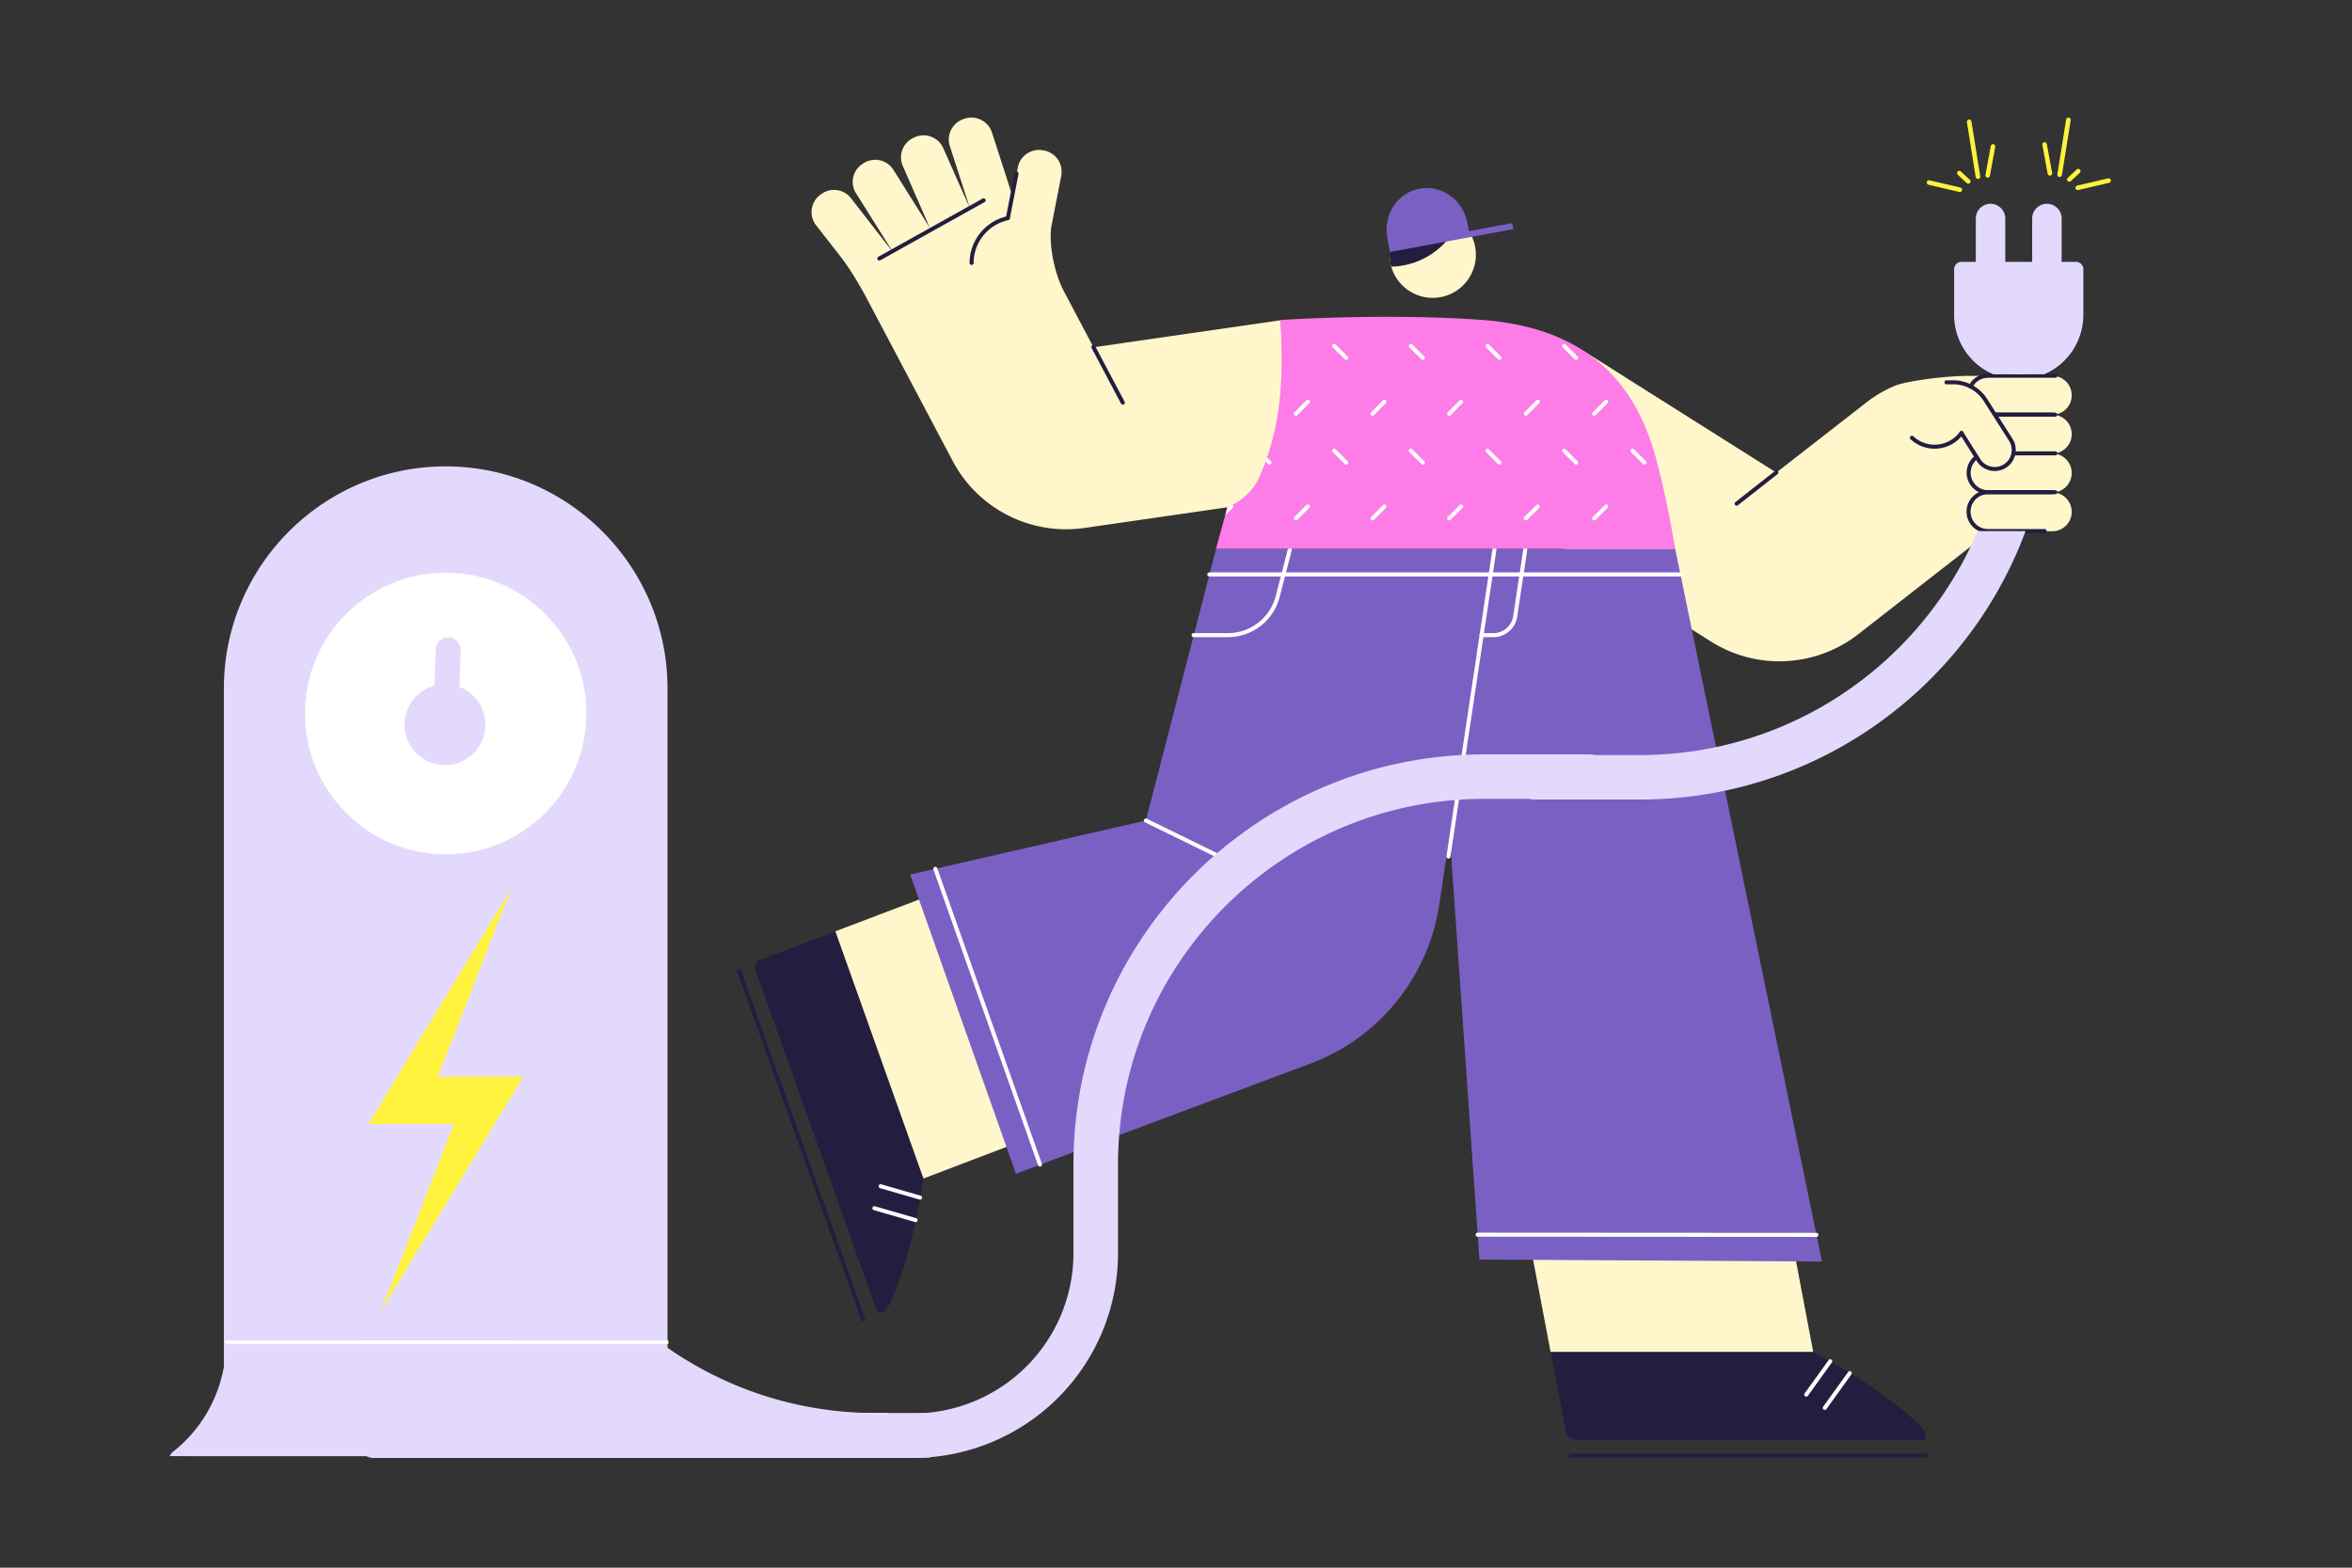 <svg xmlns="http://www.w3.org/2000/svg" version="1.1" viewBox="0 0 3000 2000" width="3000" height="2000">
<rect x="0" y="0" width="3000" height="2000" fill="#333333" stroke="none"/>
<defs/><!--ITEM: Illustration component 1--><g transform="translate(2642.5 150.0) rotate(0.0 -851.25 855.0)  scale(-1.285 1.284)"><svg width="1324.8" height="1331.533" viewBox="0.0 0.0 1324.8 1331.533"><path d="m485.2 231.433-192 121.3-88.9-69.3c-.1-.1-.2-.1-.3-.2a115.37 115.37 0 0 0 -30-17.3c-9.1-3.5-44.6-9.3-72.8-9.3h-81.9a19.248 19.248 0 0 0 -19.3 19.3 19.248 19.248 0 0 0 19.3 19.3 19.248 19.248 0 0 0 -19.3 19.3 19.248 19.248 0 0 0 19.3 19.3 19.248 19.248 0 0 0 -19.3 19.3 19.248 19.248 0 0 0 19.3 19.3 19.3 19.3 0 0 0 0 38.6h61.6l130.6 102a127.325 127.325 0 0 0 146.7 7.5l174.8-110.4z" fill="#fff6cc"/><path d="m332.6 385.633a2 2 0 0 1 -1.236-.428l-39.4-31a2 2 0 0 1 2.474-3.144l39.4 31a2 2 0 0 1 -1.238 3.572z" fill="#231e40"/><path d="m100.4 269.334a2 2 0 0 1 -1.809-1.145 16.9 16.9 0 0 0 -3.306-4.642 17.458 17.458 0 0 0 -12.185-5.014h-66.8a2 2 0 1 1 0-4h66.8a21.447 21.447 0 0 1 14.993 6.167 20.987 20.987 0 0 1 4.115 5.779 2 2 0 0 1 -1.807 2.857z" fill="#231e40"/><path d="m76 297.133h-59.7a2 2 0 0 1 0-4h59.7a2 2 0 0 1 0 4z" fill="#231e40"/><path d="m57.8 335.633h-41.5a2 2 0 0 1 0-4h41.5a2 2 0 1 1 0 4z" fill="#231e40"/><path d="m83 374.233h-66.8a2 2 0 1 1 0-4h66.8a17.32 17.32 0 0 0 17.3-17.3 17.109 17.109 0 0 0 -5.014-12.186 19.875 19.875 0 0 0 -2.086-1.814 2 2 0 1 1 2.4-3.2 23.878 23.878 0 0 1 2.514 2.186 21.078 21.078 0 0 1 6.186 15.014 21.324 21.324 0 0 1 -21.3 21.3z" fill="#231e40"/><path d="m83.1 412.833h-56.2a2 2 0 1 1 0-4h56.2a17.3 17.3 0 1 0 0-34.6h-63.8a2 2 0 0 1 0-4h63.8a21.3 21.3 0 1 1 0 42.6z" fill="#231e40"/><path d="m76 297.133h-56.7a2 2 0 0 1 0-4h56.7a2 2 0 0 1 0 4z" fill="#231e40"/><path d="m76.415 351.183a20.9 20.9 0 0 1 -17.6-32.124l25.1-39.5a40.019 40.019 0 0 1 33.785-18.526h6.6a2 2 0 1 1 0 4h-6.6a36.033 36.033 0 0 0 -30.417 16.68l-25.095 39.493a16.905 16.905 0 1 0 28.524 18.153l17-26.991a2 2 0 1 1 3.384 2.131l-17 27a20.919 20.919 0 0 1 -17.681 9.684z" fill="#231e40"/><path d="m136.093 329.006a35.025 35.025 0 0 1 -28.31-14.4 2 2 0 0 1 3.234-2.354 31.029 31.029 0 0 0 31.754 12.023 30.505 30.505 0 0 0 14.468-7.612 2 2 0 0 1 2.722 2.932 34.951 34.951 0 0 1 -23.868 9.407z" fill="#231e40"/><path d="m1246.4 106.933a21.324 21.324 0 0 0 -3.8-29.9l-1-.7a21.324 21.324 0 0 0 -29.9 3.8l-42.1 54.2 37.1-59.1a21.267 21.267 0 0 0 -6.7-29.4l-1-.6a21.267 21.267 0 0 0 -29.4 6.7l-36.2 57.7 26.9-61.6a21.346 21.346 0 0 0 -11-28.1l-1.1-.5a21.346 21.346 0 0 0 -28.1 11l-26.4 59.6 19.9-61.7a21.393 21.393 0 0 0 -13.8-26.9l-1.1-.4a21.393 21.393 0 0 0 -26.9 13.8l-18.8 58.2-1.7 3.2-5.2-26.8a21.411 21.411 0 0 0 -25-16.9l-1.2.2a21.411 21.411 0 0 0 -16.9 25l9.9 51c2.2 15.3-1.7 42.2-12 62.9l-29.9 56.6-185.9-26.9-9.8 176.8 204.6 29.6a127.319 127.319 0 0 0 130.9-66.6l85.2-161.3c7.7-14.5 16.6-29.5 26-41.6z" fill="#fff6cc"/><path d="m941.9 285.233a2 2 0 0 1 -1.766-2.935l29.2-55.2a2 2 0 1 1 3.536 1.87l-29.2 55.2a2 2 0 0 1 -1.77 1.065z" fill="#231e40"/><path d="m1055.9 101.434a2 2 0 0 1 -1.961-1.62l-8.5-43.8a2 2 0 1 1 3.926-.762l8.5 43.8a2 2 0 0 1 -1.582 2.345 2.1 2.1 0 0 1 -.383.037z" fill="#231e40"/><path d="m1092 146.433a2 2 0 0 1 -2-2 43.724 43.724 0 0 0 -34.418-42.544 2 2 0 0 1 .836-3.912 47.744 47.744 0 0 1 37.582 46.456 2 2 0 0 1 -2 2z" fill="#231e40"/><path d="m1183.6 142.033a1.992 1.992 0 0 1 -.973-.254l-103.5-57.8a2 2 0 1 1 1.95-3.492l103.5 57.8a2 2 0 0 1 -.977 3.746z" fill="#231e40"/><path d="m149.7 1314.033h341.5a11.368 11.368 0 0 0 11.2-9.3l14.8-78.4h-260.6s-72.7 38.1-107.2 74.6c-6.4 6.8-5.8 13.1.3 13.1z" fill="#231e40"/><path d="m263.5 1270.833a2 2 0 0 1 -1.626-.832l-23.8-33.1a2 2 0 0 1 3.248-2.335l23.8 33.1a2 2 0 0 1 -1.622 3.167z" fill="#fff"/><path d="m245.1 1284.033a2 2 0 0 1 -1.626-.833l-24.8-34.5a2 2 0 0 1 3.248-2.335l24.8 34.5a2 2 0 0 1 -1.622 3.168z" fill="#fff"/><path d="m497.2 1331.533h-352.4a2 2 0 1 1 0-4h352.4a2 2 0 1 1 0 4z" fill="#231e40"/><path d="m256.6 1226.333h260.7l22-116.2h-260.7z" fill="#fff6cc"/><path d="m1186.6 1184.233 119.8-336.8a8.62 8.62 0 0 0 -5-10.8l-74.2-28.1-87.4 245.6s11.5 81.3 34.3 126c4.3 8.3 10.5 9.9 12.5 4.1z" fill="#231e40"/><path d="m1143.1 1075.133a2 2 0 0 1 -.554-3.922l39.1-11.3a2 2 0 1 1 1.11 3.842l-39.1 11.3a1.986 1.986 0 0 1 -.556.08z" fill="#fff"/><path d="m1147.6 1097.434a2 2 0 0 1 -.553-3.922l40.9-11.8a2 2 0 0 1 1.108 3.843l-40.9 11.8a2.017 2.017 0 0 1 -.555.079z" fill="#fff"/><path d="m1199.6 1196.033a2 2 0 0 1 -1.885-2.671l123.2-346.2a2 2 0 0 1 3.768 1.34l-123.2 346.2a2 2 0 0 1 -1.883 1.331z" fill="#231e40"/><path d="m1139.8 1054.133 87.4-245.6-102.2-38.9-87.3 245.6z" fill="#fff6cc"/><path d="m919 698.433-69.7-270h-455.7l-145.7 708.2 340-2 29.5-422.2 10.4 69.4a200.646 200.646 0 0 0 128.1 158.2l292.1 109.3 105-297.2z" fill="#7b60c4"/><path d="m618.7 736.233a2 2 0 0 1 -1.975-1.7l-45.8-305.8a2 2 0 1 1 3.956-.593l45.8 305.8a2 2 0 0 1 -1.981 2.3z" fill="#fff"/><path d="m856 455.933h-467.6a2 2 0 0 1 0-4h467.6a2 2 0 0 1 0 4z" fill="#fff"/><path d="m827.2 745.434a2 2 0 0 1 -.882-3.8l91.8-45a2 2 0 1 1 1.76 3.592l-91.8 45a1.989 1.989 0 0 1 -.878.208z" fill="#fff"/><path d="m253.4 1112.133a2 2 0 0 1 0-4l336.3-.2a2 2 0 0 1 0 4z" fill="#fff"/><path d="m1024.1 1042.334a2.022 2.022 0 0 1 -.667-.115 2 2 0 0 1 -1.219-2.552l103.9-293.9a2 2 0 1 1 3.772 1.333l-103.9 293.9a2 2 0 0 1 -1.886 1.334z" fill="#fff"/><path d="m585.9 516.233h-11.7a23.831 23.831 0 0 1 -23.779-20.407l-10.1-67.1a2 2 0 0 1 3.955-.6l10.1 67.1a19.857 19.857 0 0 0 19.822 17h11.7a2 2 0 0 1 0 4z" fill="#fff"/><path d="m871.6 516.233h-33.9a53.034 53.034 0 0 1 -51.437-39.8l-12.3-47.495a2 2 0 1 1 3.872-1l12.3 47.5a49.036 49.036 0 0 0 47.564 36.8h33.9a2 2 0 1 1 0 4z" fill="#fff"/><path d="m849.4 428.433h-455.8s11.6-71.3 25.2-109.5c26.8-75.2 83.5-112 167.9-118 64.4-4.6 142.8-3.3 198.6.2-.89 33.23-4.96 82.89 13.4 136.46a2.413 2.413 0 0 0 .08.25c.45 1.3.92 2.61 1.4 3.93q2.82 7.785 6.32 15.66c6.82 15.34 19.64 23.74 26.63 27.39 2.1 1.08 3.68 1.74 4.41 2.03.3.12.46.18.46.18l.11.39 1.57 5.71.54 1.95z" fill="#fd7ce8"/><g fill="#fff"><path d="m474 400.233a1.992 1.992 0 0 1 -1.408-.58l-11.9-11.8a2 2 0 1 1 2.816-2.84l11.9 11.8a2 2 0 0 1 -1.408 3.42z"/><path d="m617.9 400.233a1.99 1.99 0 0 1 -1.414-.586l-11.8-11.8a2 2 0 0 1 2.828-2.828l11.8 11.8a2 2 0 0 1 -1.414 3.414z"/><path d="m541.9 400.233a1.992 1.992 0 0 1 -1.408-.58l-11.9-11.8a2 2 0 0 1 2.816-2.84l11.9 11.8a2 2 0 0 1 -1.408 3.421z"/><path d="m694 400.233a1.99 1.99 0 0 1 -1.414-.586l-11.8-11.8a2 2 0 0 1 2.828-2.828l11.8 11.8a2 2 0 0 1 -1.414 3.414z"/><path d="m770.1 400.233a1.992 1.992 0 0 1 -1.408-.58l-11.9-11.8a2 2 0 1 1 2.816-2.84l11.9 11.8a2 2 0 0 1 -1.408 3.421z"/><path d="m840.22 395.083-7.33-7.24a1.992 1.992 0 0 1 0-2.82 2.118 2.118 0 0 1 .24-.2c2.1 1.08 3.68 1.74 4.41 2.03.3.12.46.18.46.18l.11.39 1.57 5.71z"/><path d="m424.1 344.833a2 2 0 0 1 -1.408-3.42l11.9-11.8a2 2 0 1 1 2.816 2.841l-11.9 11.8a1.992 1.992 0 0 1 -1.408.579z"/><path d="m492 344.833a2 2 0 0 1 -1.414-3.414l11.8-11.8a2 2 0 0 1 2.828 2.828l-11.8 11.8a1.99 1.99 0 0 1 -1.414.586z"/><path d="m644.1 344.833a2 2 0 0 1 -1.408-3.42l11.9-11.8a2 2 0 1 1 2.817 2.84l-11.9 11.8a1.991 1.991 0 0 1 -1.409.58z"/><path d="m568.1 344.833a2 2 0 0 1 -1.414-3.414l11.8-11.8a2 2 0 0 1 2.828 2.828l-11.8 11.8a1.99 1.99 0 0 1 -1.414.586z"/><path d="m720.2 344.833a2 2 0 0 1 -1.414-3.414l11.8-11.8a2 2 0 0 1 2.828 2.828l-11.8 11.8a1.992 1.992 0 0 1 -1.414.586z"/><path d="m800.18 341.773-2.47 2.47a1.994 1.994 0 1 1 -2.82-2.82l3.81-3.83a2.413 2.413 0 0 0 .08.25c.45 1.3.92 2.61 1.4 3.93z"/><path d="m474 296.233a1.99 1.99 0 0 1 -1.414-.586l-11.9-11.9a2 2 0 0 1 2.828-2.828l11.9 11.9a2 2 0 0 1 -1.414 3.414z"/><path d="m617.9 296.233a1.99 1.99 0 0 1 -1.42-.592l-11.8-11.9a2 2 0 0 1 2.841-2.816l11.8 11.9a2 2 0 0 1 -1.42 3.408z"/><path d="m541.9 296.233a1.99 1.99 0 0 1 -1.414-.586l-11.9-11.9a2 2 0 1 1 2.828-2.828l11.9 11.9a2 2 0 0 1 -1.414 3.414z"/><path d="m694 296.233a1.989 1.989 0 0 1 -1.42-.592l-11.8-11.9a2 2 0 1 1 2.84-2.816l11.8 11.9a2 2 0 0 1 -1.42 3.408z"/><path d="m770.1 296.233a1.992 1.992 0 0 1 -1.414-.586l-11.9-11.9a2 2 0 0 1 2.828-2.828l11.9 11.9a2 2 0 0 1 -1.414 3.414z"/><path d="m492 240.733a2 2 0 0 1 -1.414-3.414l11.8-11.8a2 2 0 1 1 2.828 2.828l-11.8 11.8a1.99 1.99 0 0 1 -1.414.586z"/><path d="m644.1 240.733a2 2 0 0 1 -1.408-3.42l11.9-11.8a2 2 0 1 1 2.817 2.84l-11.9 11.8a1.991 1.991 0 0 1 -1.409.58z"/><path d="m568.1 240.733a2 2 0 0 1 -1.414-3.414l11.8-11.8a2 2 0 1 1 2.828 2.828l-11.8 11.8a1.99 1.99 0 0 1 -1.414.586z"/><path d="m720.2 240.733a2 2 0 0 1 -1.414-3.414l11.8-11.8a2 2 0 1 1 2.828 2.828l-11.8 11.8a1.992 1.992 0 0 1 -1.414.586z"/></g></svg></g><!--ITEM: Illustration component 2--><g transform="translate(2055.0 1860.0) rotate(0.0 -505.0 -448.75)  scale(-3.554 -3.546)"><svg width="284.21" height="253.128" viewBox="0.0 0.0 284.21 253.128"><path d="m45.451 253.128h-37.451a8 8 0 0 1 0-16h37.451c72.518 0 131.516-59 131.516-131.516v-31.989a73.706 73.706 0 0 1 73.623-73.623h25.62a8 8 0 0 1 0 16h-25.62a57.689 57.689 0 0 0 -57.623 57.623v31.989c0 81.341-66.175 147.516-147.516 147.516z" fill="rgb(227,217,252)"/></svg></g><!--ITEM: Illustration component 3--><g transform="translate(215.0 595.0) rotate(0.0 353.75 642.5) translate(0.0 0.0) scale(2.114 2.116)"><svg width="334.704" height="596.72" viewBox="0.0 0.0 334.704 596.72"><path d="m293.547 541.645v-407.8a126.337 126.337 0 1 0 -252.674 0v406.885l.3.915a91.636 91.636 0 0 1 -33.673 58.21h319.7a91.615 91.615 0 0 1 -33.653-58.21zm-126.347-300.58a92.08 92.08 0 1 1 92.088-92.072 92.083 92.083 0 0 1 -92.088 92.072z" fill="rgb(227,217,252)"/><path d="m327.2 607.355h-319.7a7.5 7.5 0 0 1 -4.634-13.4 83.907 83.907 0 0 0 30.641-51.819 7.474 7.474 0 0 1 -.134-1.409v-406.882c0-73.803 60.036-133.845 133.827-133.845s133.847 60.042 133.847 133.845v407.247a83.868 83.868 0 0 0 30.792 52.866 7.5 7.5 0 0 1 -4.635 13.4zm-301.164-15h282.632a99.077 99.077 0 0 1 -22.543-49.633 7.452 7.452 0 0 1 -.078-1.077v-407.8a118.837 118.837 0 1 0 -237.674 0v405.7a7.508 7.508 0 0 1 .222 3.176 99.061 99.061 0 0 1 -22.555 49.634zm141.164-343.79a99.58 99.58 0 1 1 99.588-99.572 99.685 99.685 0 0 1 -99.588 99.572zm0-184.16a84.58 84.58 0 1 0 84.589 84.588 84.676 84.676 0 0 0 -84.589-84.588z" fill="rgb(227,217,252)"/><circle cx="167.21" cy="148.985" fill="rgb(255,255,255)" r="84.929"/></svg></g><!--ITEM: Illustration component 4--><g transform="translate(377.5 662.5) rotate(0.0 260.0 260.0) translate(137.5 147.5) scale(11.556 11.556)"><svg width="9.736" height="15.793" viewBox="11.899 12.764 9.736 15.793"><clipPath id="a-i4"><path d="m0 0h44.704v44.892h-44.704z" fill="#000000"/></clipPath><g clip-path="url(#a-i4)"><path d="m16.445 35.324c6.92 0 12.53-5.672 12.53-12.668 0-6.996-5.61-12.668-12.53-12.668-6.92 0-12.53 5.672-12.53 12.668 0 6.996 5.61 12.668 12.53 12.668z" fill="#fff"/><g fill="rgb(227,217,252)"><path d="m18.045 18.499.151-4.046c.003-.364-.134-.716-.382-.981-.249-.266-.59-.426-.954-.447-.182-.01-.365.018-.536.08-.172.063-.329.159-.462.284-.133.125-.24.275-.314.442-.074.167-.113.347-.116.53l-.149 4c-1.027.277-1.922.911-2.523 1.788-.601.877-.87 1.94-.757 2.998s.599 2.041 1.371 2.772 1.78 1.163 2.842 1.218c1.062.055 2.109-.272 2.953-.92.843-.648 1.428-1.576 1.648-2.617.22-1.04.062-2.126-.446-3.06-.508-.934-1.333-1.657-2.326-2.038z"/><path d="m27.593 22.657c.011 2.973-1.156 5.829-3.245 7.944-2.089 2.115-4.93 3.317-7.903 3.342-2.974-.019-5.819-1.219-7.91-3.335-2.09-2.116-3.254-4.976-3.235-7.951-.001-1.012.139-2.02.415-2.994.18-.257.276-.562.276-.876.879-2.487 2.613-4.58 4.893-5.906 2.28-1.326 4.957-1.799 7.553-1.334s4.943 1.838 6.62 3.873c1.678 2.035 2.578 4.6 2.539 7.238zm-27.593-12.338c.415 1.2 2.165 6.441 3.04 8.514-.335 1.247-.505 2.533-.506 3.824 0 3.496 1.303 6.867 3.653 9.455s5.581 4.208 9.061 4.545c4.192 3.731 12.6 7.31 17.663 8.231l11.789-14.138c-3.916-1.7-11.26-5.191-14.393-7.909v-.23c.014-3.123-1.016-6.162-2.926-8.632s-4.592-4.232-7.619-5.004c-1.286-2.922-2.394-5.919-3.317-8.975z"/></g></g></svg></g><!--ITEM: Illustration component 5--><g transform="translate(537.5 1230.0) rotate(90.0 505.0 448.75) translate(0.0 305.0) scale(3.554 3.546)"><svg width="283.507" height="145.954" viewBox="0.0 86.021 283.507 145.954"><path d="m45.451 253.128h-37.451a8 8 0 0 1 0-16h37.451c72.518 0 131.516-59 131.516-131.516v-31.989a73.706 73.706 0 0 1 73.623-73.623h25.62a8 8 0 0 1 0 16h-25.62a57.689 57.689 0 0 0 -57.623 57.623v31.989c0 81.341-66.175 147.516-147.516 147.516z" fill="rgb(227,217,252)"/></svg></g><!--ITEM: Illustration component 6--><g transform="translate(1882.5 270.0) rotate(0.0 -55.0 55.0)  scale(-1.152 1.151)"><svg width="95.5" height="95.6" viewBox="0.0 0.0 95.5 95.6"><path d="m0 47.8a47.779 47.779 0 1 0 18.4-37.7 47.8 47.8 0 0 0 -18.4 37.7z" fill="#fff6cc"/><path d="m18.4 10.2a84.125 84.125 0 0 0 75.3 50.8 47.893 47.893 0 0 0 -46-60.9 47.067 47.067 0 0 0 -29.3 10.1z" fill="#231e40"/></svg></g><!--ITEM: Illustration component 7--><g transform="translate(1930.0 122.5) rotate(0.0 505.0 448.75) translate(0.0 555.0) scale(3.554 3.546)"><svg width="283.507" height="96.598" viewBox="0.0 156.53 283.507 96.598"><path d="m45.451 253.128h-37.451a8 8 0 0 1 0-16h37.451c72.518 0 131.516-59 131.516-131.516v-31.989a73.706 73.706 0 0 1 73.623-73.623h25.62a8 8 0 0 1 0 16h-25.62a57.689 57.689 0 0 0 -57.623 57.623v31.989c0 81.341-66.175 147.516-147.516 147.516z" fill="rgb(227,217,252)"/></svg></g><!--ITEM: Illustration component 8--><g transform="translate(2492.5 260.0) rotate(0.0 252.5 181.25) translate(0.0 0.0) scale(1.253 1.253)"><svg width="401.11" height="173.575" viewBox="0.0 0.0 401.11 173.575"><g fill="rgb(227,217,252)"><path d="m7.5 66.6v46.561a58.272 58.272 0 0 0 116.543 0v-46.561z"/><path d="m65.772 178.927a65.846 65.846 0 0 1 -65.772-65.771v-46.556a7.5 7.5 0 0 1 7.5-7.5h116.543a7.5 7.5 0 0 1 7.5 7.5v46.561a65.846 65.846 0 0 1 -65.771 65.766zm-50.772-104.827v39.061a50.772 50.772 0 0 0 101.543 0v-39.061z"/><path d="m37.082 89.239a15 15 0 0 1 -15-15v-59.239a15 15 0 0 1 30 0v59.239a15 15 0 0 1 -15 15z"/><path d="m94.461 89.239a15 15 0 0 1 -15-15v-59.239a15 15 0 0 1 30 0v59.239a15 15 0 0 1 -15 15z"/><path d="m159.234 289.316c-29.994 0-57.722-11.295-75.11-31.3-23.444-26.967-26.26-64.069-25.811-100.146a7.5 7.5 0 0 1 15 .186c-.413 33.113 1.987 66.944 22.131 90.123 17.52 20.152 48.062 29.705 79.708 24.936 15.814-2.385 41.533-8.881 82.128-37.641 3.849-2.726 7.758-5.582 11.539-8.344 16.456-12.021 33.472-24.452 53.152-32.064 22.682-8.771 55.183-11.4 78.379 7.541a7.5 7.5 0 0 1 -9.487 11.619c-11.941-9.75-34.888-16.228-63.481-5.169-17.838 6.9-33.322 18.21-49.715 30.186-3.824 2.793-7.778 5.682-11.716 8.471-43.2 30.607-71.235 37.62-88.562 40.233a121.885 121.885 0 0 1 -18.155 1.369z"/></g></svg></g><!--ITEM: Illustration component 9--><g transform="translate(470.0 1135.0) rotate(0.0 98.75 268.75)  scale(3.275 3.262)"><svg width="60.31" height="164.77" viewBox="0.0 0.0 60.31 164.77"><path d="m4.89 164.77 28.42-73.14h-33.31l55.42-91.63-28.42 73.15h33.31z" fill="rgb(255,242,61)"/></svg></g><!--ITEM: Illustration component 10--><g transform="translate(215.0 1710.0) rotate(0.0 296.25 23.75) translate(72.5 0.0) scale(1.17 1.142)"><svg width="444.435" height="28.463" viewBox="61.965 0.0 444.435 28.463"><g fill="rgb(255,255,255)"><path d="m373.5 4h-371.5a2 2 0 0 1 0-4h371.5a2 2 0 0 1 0 4z"/><path d="m504.4 41.6h-225a2 2 0 0 1 0-4h225a2 2 0 0 1 0 4z"/></g></svg></g><!--ITEM: Illustration component 11--><g transform="translate(452.5 1710.0) rotate(0.0 296.25 23.75) translate(0.0 0.0) scale(1.17 1.142)"><svg width="341.873" height="28.463" viewBox="0.0 0.0 341.873 28.463"><g fill="rgb(255,255,255)"><path d="m373.5 4h-371.5a2 2 0 0 1 0-4h371.5a2 2 0 0 1 0 4z"/><path d="m504.4 41.6h-225a2 2 0 0 1 0-4h225a2 2 0 0 1 0 4z"/></g></svg></g><!--ITEM: Illustration component 12--><g transform="translate(2605.0 150.0) rotate(-180.0 43.75 46.25)  scale(1.418 1.413)"><svg width="61.704" height="65.47" viewBox="0.0 0.0 61.704 65.47"><g fill="rgb(255,242,61)"><path d="m1.97 10.67c-.9 0-1.7-.7-1.9-1.6-.3-1.1.4-2.2 1.5-2.5l27.8-6.5c1.1-.3 2.2.4 2.5 1.5s-.4 2.2-1.5 2.5l-27.8 6.5c-.3.1-.5.1-.6.1z"/><path d="m29.27 19.17c-.5 0-1.1-.2-1.4-.7-.8-.8-.7-2.1.1-2.9l8.1-7.5c.8-.8 2.1-.7 2.9.1s.7 2.1-.1 2.9l-8.1 7.5c-.4.5-.9.7-1.5.6z"/><path d="m38.17 65.47c-.1 0-.2 0-.3 0-1.1-.2-1.9-1.2-1.7-2.3l7.9-49.6c.2-1.1 1.2-1.9 2.4-1.7 1.1.2 1.9 1.2 1.7 2.3l-7.9 49.6c-.2 1-1.1 1.7-2.1 1.7z"/><path d="m59.67 43.27c-.9 0-1.8-.7-2-1.7l-4.8-26.1c-.2-1.1.5-2.2 1.6-2.4s2.2.5 2.4 1.6l4.8 26.1c.2 1.1-.5 2.2-1.6 2.4-.1.1-.3.1-.4.1z"/></g></svg></g><!--ITEM: Illustration component 13--><g transform="translate(2545.0 152.5) rotate(-180.0 -43.75 46.25)  scale(-1.418 1.413)"><svg width="61.704" height="65.47" viewBox="0.0 0.0 61.704 65.47"><g fill="rgb(255,242,61)"><path d="m1.97 10.67c-.9 0-1.7-.7-1.9-1.6-.3-1.1.4-2.2 1.5-2.5l27.8-6.5c1.1-.3 2.2.4 2.5 1.5s-.4 2.2-1.5 2.5l-27.8 6.5c-.3.1-.5.1-.6.1z"/><path d="m29.27 19.17c-.5 0-1.1-.2-1.4-.7-.8-.8-.7-2.1.1-2.9l8.1-7.5c.8-.8 2.1-.7 2.9.1s.7 2.1-.1 2.9l-8.1 7.5c-.4.5-.9.7-1.5.6z"/><path d="m38.17 65.47c-.1 0-.2 0-.3 0-1.1-.2-1.9-1.2-1.7-2.3l7.9-49.6c.2-1.1 1.2-1.9 2.4-1.7 1.1.2 1.9 1.2 1.7 2.3l-7.9 49.6c-.2 1-1.1 1.7-2.1 1.7z"/><path d="m59.67 43.27c-.9 0-1.8-.7-2-1.7l-4.8-26.1c-.2-1.1.5-2.2 1.6-2.4s2.2.5 2.4 1.6l4.8 26.1c.2 1.1-.5 2.2-1.6 2.4-.1.1-.3.1-.4.1z"/></g></svg></g><!--ITEM: Illustration component 14--><g transform="translate(460.0 575.0) rotate(0.0 353.75 642.5) translate(0.0 1227.5) scale(2.114 2.116)"><svg width="334.704" height="27.177" viewBox="0.0 580.178 334.704 27.177"><path d="m293.547 541.645v-407.8a126.337 126.337 0 1 0 -252.674 0v406.885l.3.915a91.636 91.636 0 0 1 -33.673 58.21h319.7a91.615 91.615 0 0 1 -33.653-58.21zm-126.347-300.58a92.08 92.08 0 1 1 92.088-92.072 92.083 92.083 0 0 1 -92.088 92.072z" fill="rgb(227,217,252)"/><path d="m327.2 607.355h-319.7a7.5 7.5 0 0 1 -4.634-13.4 83.907 83.907 0 0 0 30.641-51.819 7.474 7.474 0 0 1 -.134-1.409v-406.882c0-73.803 60.036-133.845 133.827-133.845s133.847 60.042 133.847 133.845v407.247a83.868 83.868 0 0 0 30.792 52.866 7.5 7.5 0 0 1 -4.635 13.4zm-301.164-15h282.632a99.077 99.077 0 0 1 -22.543-49.633 7.452 7.452 0 0 1 -.078-1.077v-407.8a118.837 118.837 0 1 0 -237.674 0v405.7a7.508 7.508 0 0 1 .222 3.176 99.061 99.061 0 0 1 -22.555 49.634zm141.164-343.79a99.58 99.58 0 1 1 99.588-99.572 99.685 99.685 0 0 1 -99.588 99.572zm0-184.16a84.58 84.58 0 1 0 84.589 84.588 84.676 84.676 0 0 0 -84.589-84.588z" fill="rgb(227,217,252)"/><circle cx="167.21" cy="148.985" fill="rgb(255,255,255)" r="84.929"/></svg></g><!--ITEM: Illustration component 15--><g transform="translate(1765.0 235.0) rotate(-10.52 80.0 36.25)  scale(3.579 3.723)"><svg width="44.702" height="19.472" viewBox="0.0 0.0 44.702 19.472"><g fill="rgb(123,96,196)"><path d="m14.505 0a14.505 14.505 0 0 1 14.505 14.505v3.553a0 0 0 0 1 0 0h-29.01a0 0 0 0 1 0 0v-3.553a14.505 14.505 0 0 1 14.505-14.505z"/><path d="m0 17.378h44.702v2.093h-44.702z"/></g></svg></g><!--ITEM: Illustration component 16--><g transform="translate(900.0 1757.5) rotate(0.0 -43.75 43.75)  scale(-0.916 0.915)"><svg width="95.5" height="95.6" viewBox="0.0 0.0 95.5 95.6"><path d="m0 47.8a47.779 47.779 0 1 0 18.4-37.7 47.8 47.8 0 0 0 -18.4 37.7z" fill="rgb(227,217,252)"/><path d="m18.4 10.2a84.125 84.125 0 0 0 75.3 50.8 47.893 47.893 0 0 0 -46-60.9 47.067 47.067 0 0 0 -29.3 10.1z" fill="rgb(227,217,252)"/></svg></g></svg>